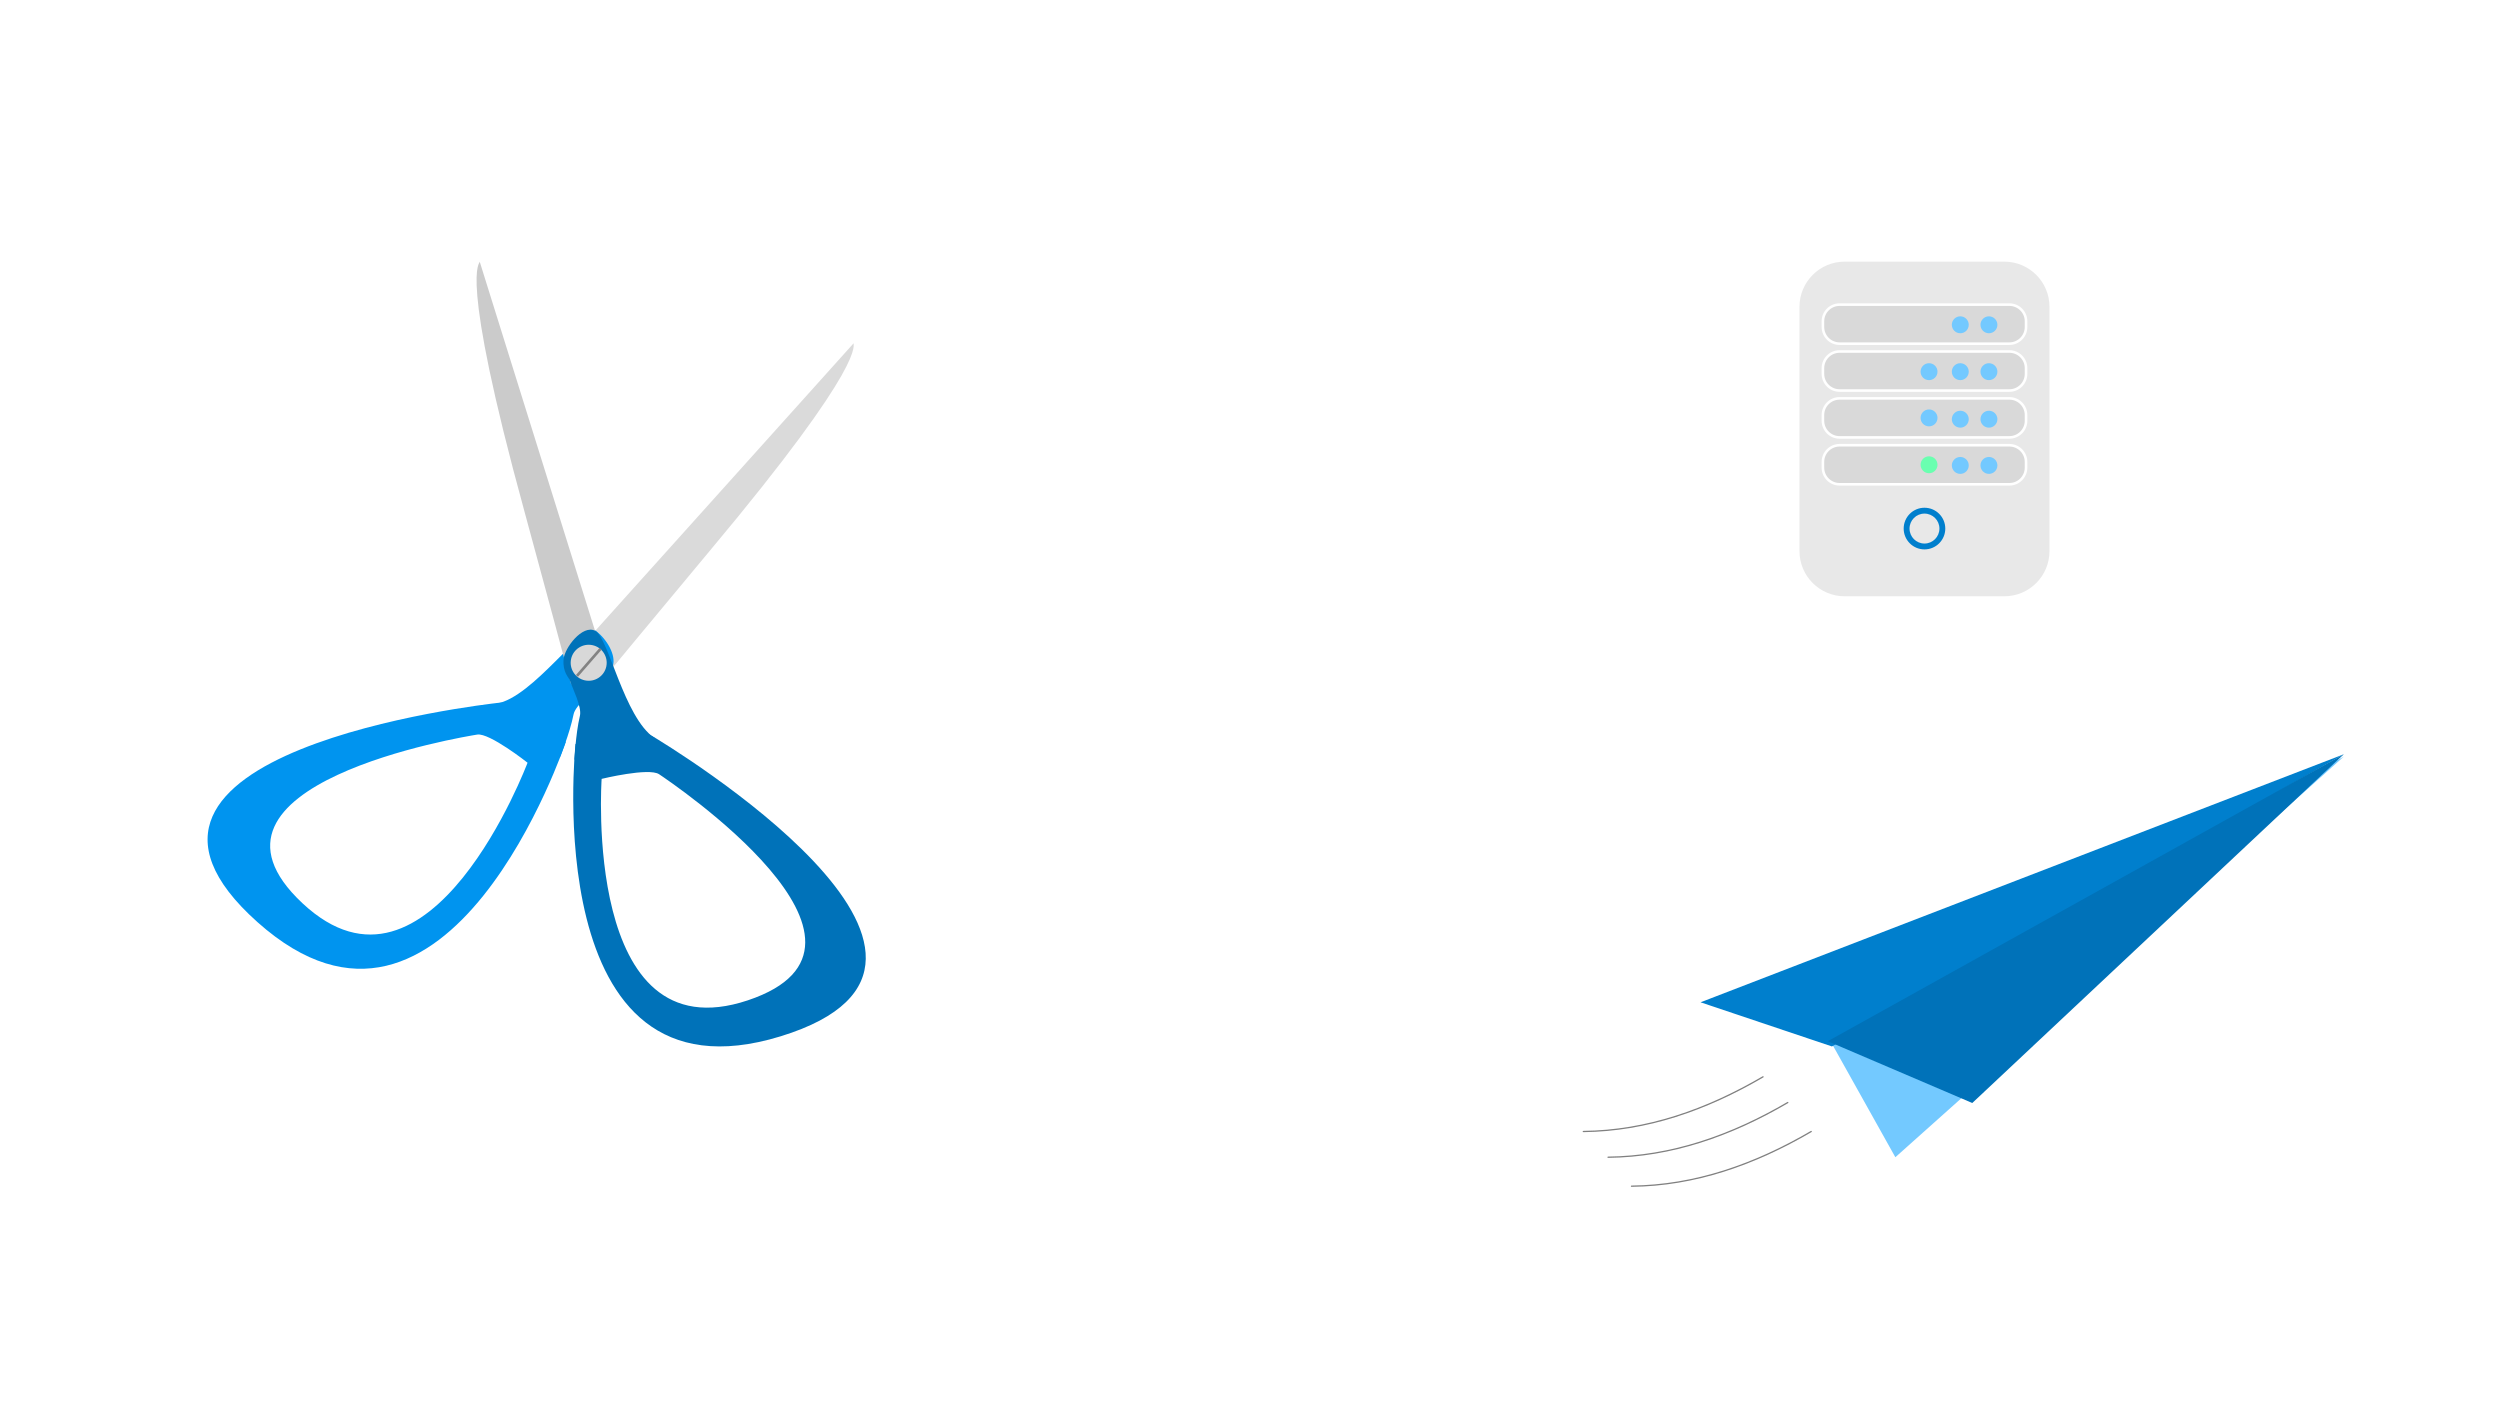 <?xml version="1.0" encoding="UTF-8" standalone="no"?><!DOCTYPE svg PUBLIC "-//W3C//DTD SVG 1.1//EN" "http://www.w3.org/Graphics/SVG/1.1/DTD/svg11.dtd"><svg width="100%" height="100%" viewBox="0 0 1920 1080" version="1.1" xmlns="http://www.w3.org/2000/svg" xmlns:xlink="http://www.w3.org/1999/xlink" xml:space="preserve" style="fill-rule:evenodd;clip-rule:evenodd;stroke-linecap:round;stroke-linejoin:round;stroke-miterlimit:1.5;"><rect x="0" y="0" width="1920" height="1080" style="fill:#fff;"/><g id="Server"><path id="Background" d="M1574,235.631c0,-19.158 -15.531,-34.689 -34.689,-34.689c-34.736,0 -87.886,0 -122.622,0c-19.158,0 -34.689,15.531 -34.689,34.689c0,49.137 0,138.485 0,187.622c0,19.158 15.531,34.689 34.689,34.689c34.736,0 87.886,0 122.622,0c19.158,0 34.689,-15.531 34.689,-34.689c0,-49.137 0,-138.485 0,-187.622Z" style="fill:#e8e8e8;"/><g id="Server-thing"><path d="M1556,246.753c0,-7.075 -5.736,-12.811 -12.811,-12.811c-29.325,0 -101.053,0 -130.378,0c-7.075,0 -12.811,5.736 -12.811,12.811c0,1.45 0,2.928 0,4.378c0,7.075 5.736,12.811 12.811,12.811c29.325,0 101.053,0 130.378,0c7.075,0 12.811,-5.736 12.811,-12.811c0,-1.45 0,-2.928 0,-4.378Z" style="fill:#d9d9d9;stroke:#fff;stroke-width:2px;"/><circle cx="1505.5" cy="249.442" r="6.5" style="fill:#73c9ff;"/><circle cx="1527.5" cy="249.442" r="6.5" style="fill:#73c9ff;"/></g><g id="Server-thing1"><path d="M1556,282.753c0,-7.075 -5.736,-12.811 -12.811,-12.811c-29.325,0 -101.053,0 -130.378,0c-7.075,0 -12.811,5.736 -12.811,12.811c0,1.45 0,2.928 0,4.378c0,7.075 5.736,12.811 12.811,12.811c29.325,0 101.053,0 130.378,0c7.075,0 12.811,-5.736 12.811,-12.811c0,-1.45 0,-2.928 0,-4.378Z" style="fill:#d9d9d9;stroke:#fff;stroke-width:2px;"/><circle cx="1505.5" cy="285.442" r="6.5" style="fill:#73c9ff;"/><circle cx="1481.5" cy="285.442" r="6.5" style="fill:#73c9ff;"/><circle cx="1527.5" cy="285.442" r="6.5" style="fill:#73c9ff;"/></g><g id="Server-thing2"><path d="M1556,318.753c0,-7.075 -5.736,-12.811 -12.811,-12.811c-29.325,0 -101.053,0 -130.378,0c-7.075,0 -12.811,5.736 -12.811,12.811c0,1.45 0,2.928 0,4.378c0,7.075 5.736,12.811 12.811,12.811c29.325,0 101.053,0 130.378,0c7.075,0 12.811,-5.736 12.811,-12.811c0,-1.45 0,-2.928 0,-4.378Z" style="fill:#d9d9d9;stroke:#fff;stroke-width:2px;"/><circle cx="1481.5" cy="320.942" r="6.5" style="fill:#73c9ff;"/><circle cx="1505.5" cy="321.942" r="6.5" style="fill:#73c9ff;"/><circle cx="1527.5" cy="321.942" r="6.5" style="fill:#73c9ff;"/></g><g id="Server-thing-green"><path d="M1556,354.753c0,-7.075 -5.736,-12.811 -12.811,-12.811c-29.325,0 -101.053,0 -130.378,0c-7.075,0 -12.811,5.736 -12.811,12.811c0,1.45 0,2.928 0,4.378c0,7.075 5.736,12.811 12.811,12.811c29.325,0 101.053,0 130.378,0c7.075,0 12.811,-5.736 12.811,-12.811c0,-1.45 0,-2.928 0,-4.378Z" style="fill:#d9d9d9;stroke:#fff;stroke-width:2px;"/><circle cx="1481.5" cy="356.942" r="6.5" style="fill:#6affb0;"/><circle cx="1505.5" cy="357.442" r="6.5" style="fill:#73c9ff;"/><circle cx="1527.5" cy="357.442" r="6.5" style="fill:#73c9ff;"/></g><path id="On-off" d="M1478,389.942c8.818,0 15.977,7.169 15.977,16c0,8.831 -7.159,16 -15.977,16c-8.818,0 -15.977,-7.169 -15.977,-16c0,-8.831 7.159,-16 15.977,-16Zm0,4.5c6.334,0 11.477,5.153 11.477,11.5c0,6.347 -5.143,11.5 -11.477,11.5c-6.334,0 -11.477,-5.153 -11.477,-11.5c0,-6.347 5.143,-11.5 11.477,-11.5Z" style="fill:#007fcd;"/></g><g id="long_scissor"><g id="One-Side"><path id="Blade" d="M430.997,513.541c0,0 225.843,-251.264 224.648,-249.971c-1.196,1.292 13.122,11.815 -110.921,159.92c-26.257,31.35 -88.011,105.972 -88.011,105.972l-25.716,-15.921Z" style="fill:#dadada;"/><g id="Handle"><path d="M434.561,569.74c0,0 -90.28,269.132 -236.746,138.524c-146.466,-130.608 172.401,-167.09 185.76,-168.587c13.359,-1.498 50.986,30.063 50.986,30.063Zm-29.402,16.026c0,0 -74.989,199.494 -172.876,107.919c-97.887,-91.575 124.913,-128.025 134.247,-129.529c9.333,-1.504 38.629,21.61 38.629,21.61Z" style="fill:#0094ef;"/><path d="M430.269,581.13c-0.581,1.021 7.237,-17.462 10.235,-32.495c1.376,-6.897 14.397,-17.155 18.071,-21.219c1.933,-2.138 8.442,-6.013 11.965,-15.644c3.009,-8.227 -4.527,-21.237 -13.38,-27.569c-9.056,-6.478 -47.735,51.434 -75.809,56.156c-5.024,0.845 49.517,39.717 48.918,40.771Z" style="fill:#0094ef;"/></g></g><g id="One-Side1"><path id="Blade1" d="M468.631,521.747c0,0 -100.754,-322.471 -100.205,-320.798c0.549,1.672 -16.85,5.28 34.285,191.579c10.824,39.434 35.91,132.989 35.91,132.989l30.01,-3.77Z" style="fill:#cbcbcb;"/><g id="Handle1"><path d="M441.997,571.362c0,0 -29.945,282.287 157.597,224.501c187.542,-57.787 -87.201,-223.69 -98.724,-230.613c-11.523,-6.922 -58.873,6.112 -58.873,6.112Zm20.063,26.81c0,0 -14.86,212.604 112.263,170.086c127.124,-42.517 -60.284,-168.402 -68.144,-173.655c-7.86,-5.253 -44.119,3.569 -44.119,3.569Z" style="fill:#0072b9;"/><path d="M441.158,583.504c0.103,1.171 0.689,-18.89 4.22,-33.806c1.621,-6.844 -5.949,-21.592 -7.598,-26.816c-0.867,-2.748 -5.762,-6.279 -4.956,-16.502c0.688,-8.733 14.461,-26.865 24.179,-21.961c10.531,5.315 22.045,66.398 45.605,82.377c4.217,2.86 -61.556,15.5 -61.45,16.708Z" style="fill:#0072b9;"/></g></g><g id="Hinge"><path id="Bolt" d="M455.058,495.491c7.458,1.626 12.193,9.001 10.567,16.459c-1.626,7.458 -9.001,12.193 -16.459,10.567c-7.458,-1.626 -12.193,-9.001 -10.567,-16.459c1.626,-7.458 9.001,-12.193 16.459,-10.567Z" style="fill:#d8d8d8;"/><g id="Middle-bit"><path d="M440.306,501.476l25.674,5.598" style="fill:#838383;"/><path d="M464.065,515.857l-25.674,-5.598" style="fill:#838383;"/><path d="M442.307,518.397l18.182,-20.846c0,0 0.536,0.425 1.564,1.364c0.006,0.005 -18.182,20.845 -18.182,20.845c0,0 -0.74,-0.533 -1.564,-1.363Z" style="fill:#838383;"/></g></g></g><g id="paper_plane"><g id="Paper-plane"><path d="M1455.63,888.752l344.447,-307.735l-393.502,219.99l49.055,87.745Z" style="fill:#73c9ff;"/><path d="M1406.93,803.673l393.148,-224.431l-494.063,190.518l100.915,33.913Z" style="fill:#007fcd;"/><path d="M1514.71,847.106l285.364,-267.864l-396.361,220.412l110.997,47.452Z" style="fill:#0072b9;"/></g><g id="Impulse"><path d="M1216,869c48.726,-0.497 94.321,-16.503 138,-42" style="fill:#fff;stroke:#808080;stroke-width:1px;"/><path d="M1235,888.752c48.726,-0.496 94.321,-16.503 138,-42" style="fill:#fff;stroke:#808080;stroke-width:1px;"/><path d="M1253,911c48.726,-0.497 94.321,-16.503 138,-42" style="fill:#fff;stroke:#808080;stroke-width:1px;"/></g></g></svg>